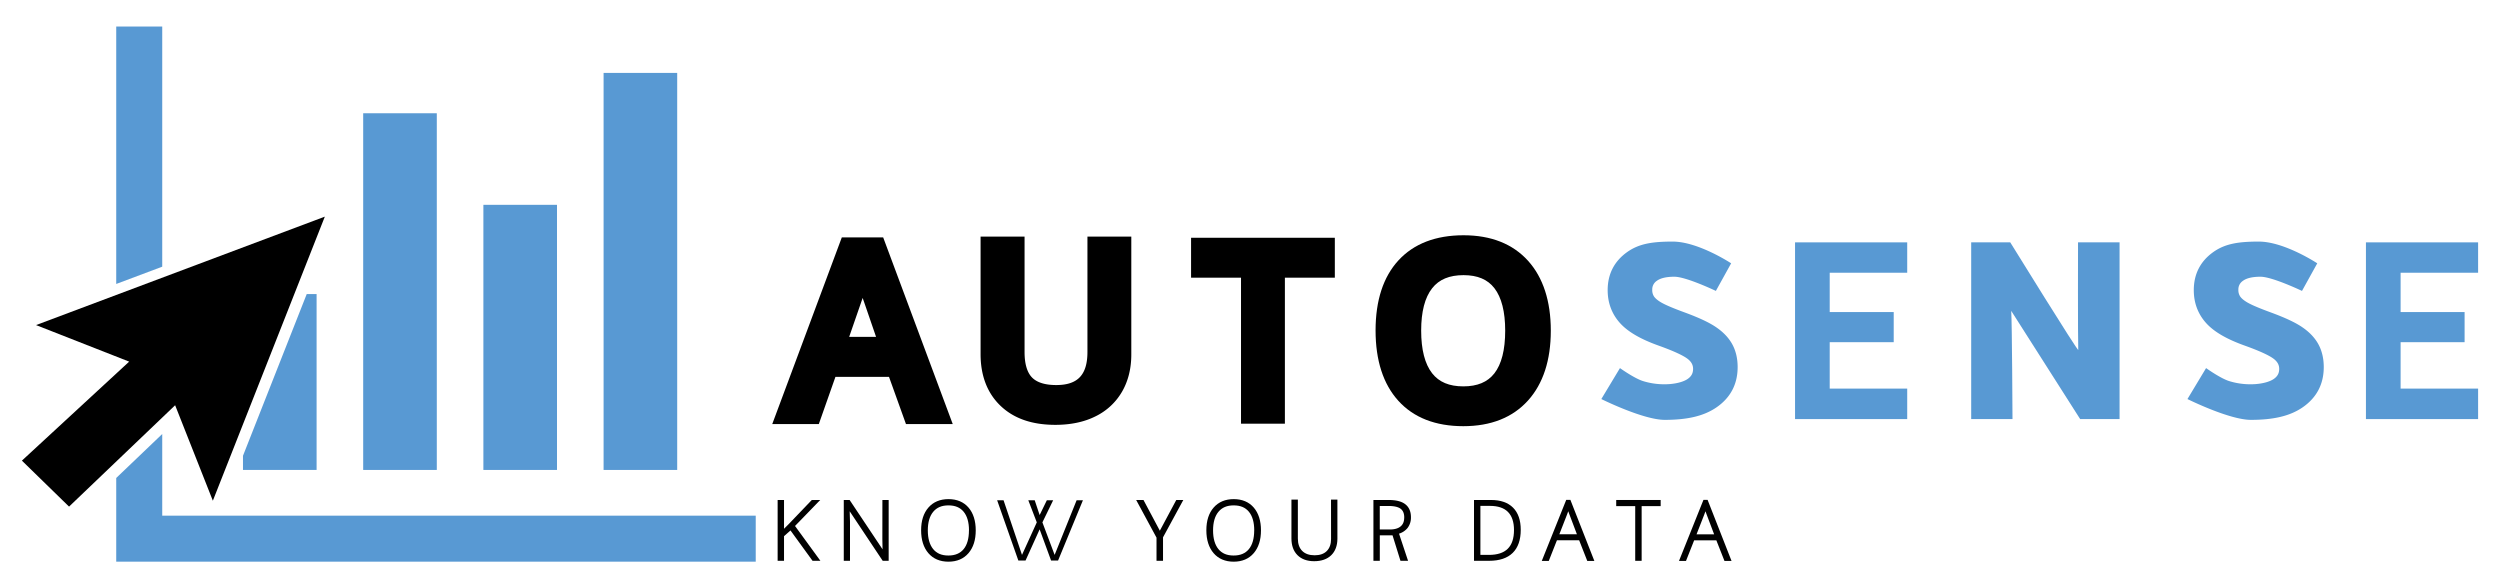 <svg id="Layer_1" data-name="Layer 1" xmlns="http://www.w3.org/2000/svg" viewBox="0 0 2931.35 689.66"><defs><style>.cls-1{fill:#5899d3;}</style></defs><title>AutoSense Logo_HIRES</title><path d="M987.05,278.38,905.51,497.2h54.6l19.47-55.3h62.82l19.88,55.3h54.83l-81.54-218.82Zm24.43,71c.52,1.52,1,2.81,1.39,3.88L1027.22,395H995.69l13.61-39.28C1010.06,353.57,1010.78,351.48,1011.48,349.39Z"/><path d="M1275.07,412.58c0,26.91-11.28,38.91-36.59,38.91-13.09,0-22.64-3-28.39-8.87s-8.75-16-8.75-29.77V277.43h-51.57V415.16c0,25.46,7.9,45.9,23.49,60.77s37,22.22,64.13,22.22c18,0,33.84-3.33,47-9.91A72.61,72.61,0,0,0,1315.79,459c7.11-12.42,10.71-27,10.71-43.29V277.43h-51.43Z"/><polygon points="1396.58 325.59 1455.14 325.59 1455.14 496.79 1506.58 496.79 1506.58 325.59 1565.14 325.59 1565.14 278.79 1396.58 278.79 1396.58 325.59"/><path d="M1716.06,275.86c-32.67,0-58.35,9.91-76.34,29.47-17.79,19.33-26.81,47-26.81,82.12s8.95,62.85,26.61,82.39c17.9,19.83,43.56,29.88,76.26,29.88,32.34,0,57.86-10.13,75.86-30.09,17.75-19.68,26.74-47.24,26.74-81.91s-9-62.32-26.67-81.92C1773.75,285.93,1748.3,275.86,1716.06,275.86Zm36.09,162c-8,10.22-19.93,15.18-36.37,15.18s-28.47-5-36.55-15.36c-8.53-10.92-12.85-27.72-12.85-50s4.34-38.86,12.89-49.72c8.13-10.32,20.17-15.34,36.79-15.34,16.4,0,28.23,5,36.18,15.27,8.41,10.88,12.67,27.63,12.67,49.79C1764.91,410.22,1760.61,427.09,1752.15,437.87Z"/><path class="cls-1" d="M2012.37,383.78c-8-5.5-20-11.15-36.6-17.27-13.47-4.92-22.79-8.87-27.71-11.72-5.23-3-7.62-5.61-8.73-7.26a13.67,13.67,0,0,1-2-7.83,12,12,0,0,1,5.3-10.38c4.32-3.21,11.26-4.84,20.64-4.84,13.87,0,48.66,16.63,48.66,16.63l17.91-32.36s-38.57-25.48-68.53-25.48c-23.21,0-39.33,2.22-53.5,12.37-15.1,10.8-22.75,25.79-22.75,44.58,0,14.81,4.8,27.71,14.25,38.34,9.1,10.22,23.82,18.89,45,26.5,22.38,8,31.4,13.16,35,16.11,4,3.28,5.9,6.88,5.9,11.33,0,5.07-1.92,8.69-6.23,11.75-8.75,6.19-31,9.31-52.61,2.53-10.17-3.2-26.9-15.17-26.9-15.17l-21.85,36.29s49,24.41,74.39,24.41c26,0,45.79-4.28,61-14.9,16.22-11.32,24.44-27.13,24.44-47,0-10-2.08-18.94-6.19-26.54S2020.85,389.58,2012.37,383.78Z"/><path class="cls-1" d="M2699.67,383.78c-8-5.5-20-11.15-36.6-17.27-13.47-4.92-22.79-8.87-27.71-11.72-5.23-3-7.63-5.61-8.73-7.26a13.67,13.67,0,0,1-2.05-7.83,12,12,0,0,1,5.3-10.38c4.31-3.21,11.26-4.84,20.64-4.84,13.87,0,48.66,16.63,48.66,16.63l17.9-32.36s-38.56-25.48-68.52-25.48c-23.21,0-39.33,2.22-53.51,12.37-15.09,10.8-22.74,25.79-22.74,44.58,0,14.81,4.79,27.71,14.25,38.34,9.1,10.22,23.82,18.89,45,26.5,22.38,8,31.4,13.16,35,16.11,4,3.28,5.9,6.88,5.9,11.33,0,5.07-1.92,8.69-6.24,11.75-8.75,6.19-31,9.31-52.6,2.53-10.18-3.2-26.9-15.17-26.9-15.17l-21.85,36.29s49,24.41,74.38,24.41c26,0,45.79-4.28,61-14.9,16.23-11.32,24.45-27.13,24.45-47,0-10-2.09-18.94-6.19-26.54S2708.14,389.58,2699.67,383.78Z"/><polygon class="cls-1" points="2104.76 491.4 2236.28 491.4 2236.28 455.65 2145.41 455.65 2145.41 401.23 2220.45 401.23 2220.45 365.9 2145.41 365.9 2145.41 319.79 2236.28 319.79 2236.28 284.18 2104.76 284.18 2104.76 491.4"/><polygon class="cls-1" points="2905.68 319.79 2905.68 284.18 2774.16 284.18 2774.16 491.4 2905.68 491.4 2905.68 455.65 2814.8 455.65 2814.8 401.23 2889.84 401.23 2889.84 365.9 2814.8 365.9 2814.8 319.79 2905.68 319.79"/><path class="cls-1" d="M2436.84,410.24c.13,3.18-79.74-126.06-79.74-126.06h-45.8V491.4h48.43s-.5-112.17-1.5-126.9l80.84,126.9h46.21V284.18h-48.71S2436.29,397.05,2436.84,410.24Z"/><polygon points="961.73 586.25 951.87 586.25 924.6 614.71 919.3 620.01 919.3 586.25 911.81 586.25 911.81 657.57 919.3 657.57 919.3 628.66 926.88 621.97 952.74 657.57 961.95 657.57 932.19 616.73 961.73 586.25"/><path d="M1034.6,632.37c0,3.72.08,7.65.23,11.74l-38.62-57.86h-6.85v71.31h7.3V611.72c0-3-.12-7-.36-12.23L1035,657.56H1042V586.25h-7.35Z"/><path d="M1112.13,585.24c-9.87,0-17.78,3.32-23.51,9.87s-8.57,15.47-8.57,26.68,2.85,20.25,8.49,26.81,13.6,10,23.51,10,17.85-3.35,23.54-10,8.5-15.55,8.5-26.71-2.84-20.19-8.45-26.72S1122.08,585.24,1112.13,585.24Zm24,36.65c0,9.55-2.1,17-6.24,22s-10,7.48-17.89,7.48-13.68-2.47-17.83-7.55-6.27-12.47-6.27-21.93,2.13-16.77,6.34-21.81,10-7.5,17.84-7.5,13.68,2.43,17.81,7.43S1136.18,612.36,1136.18,621.89Z"/><polygon points="1236.6 650.64 1222.26 612.49 1234.86 586.59 1227.46 586.59 1219.02 603.94 1213.24 586.59 1205.73 586.59 1215.67 612.49 1198.33 650.64 1176.71 586.59 1169.19 586.59 1194.05 657.23 1202.49 657.23 1219.02 620.69 1232.43 657.23 1240.64 657.23 1269.77 586.59 1262.37 586.59 1236.6 650.64"/><polygon points="1359.96 622.28 1340.77 586.25 1332.2 586.25 1356.06 630.41 1356.06 657.57 1363.69 657.57 1363.69 630.04 1387.47 586.25 1379.23 586.25 1359.96 622.28"/><path d="M1446.6,585.24c-9.88,0-17.79,3.32-23.53,9.87s-8.57,15.47-8.57,26.68,2.86,20.25,8.5,26.81,13.59,10,23.5,10,17.87-3.35,23.55-10,8.49-15.55,8.49-26.71-2.84-20.19-8.44-26.72S1456.53,585.24,1446.6,585.24Zm24,36.65c0,9.55-2.11,17-6.25,22s-10,7.48-17.89,7.48-13.67-2.47-17.83-7.55-6.26-12.47-6.26-21.93,2.13-16.77,6.33-21.81,10-7.5,17.86-7.5,13.66,2.43,17.8,7.43S1470.64,612.36,1470.64,621.89Z"/><path d="M1560.72,632c0,6-1.68,10.75-5,14.09s-8.11,5-14.25,5c-6.29,0-11.2-1.72-14.58-5.12s-5.1-8.26-5.1-14.46V585.78h-7.53v45.56c0,8.31,2.38,14.91,7.08,19.61s11.28,7.08,19.56,7.08c8.5,0,15.24-2.37,20-7s7.26-11.24,7.26-19.46V585.78h-7.49Z"/><path d="M1650.48,619a20,20,0,0,0,3.91-12.47c0-6.73-2.23-11.86-6.62-15.27s-10.92-5-19.69-5h-17.69v71.31h7.49V627.67h14.92l9.3,29.89H1651l-10.58-31.82A20.78,20.78,0,0,0,1650.48,619Zm-4-12.09c0,4.65-1.4,8-4.28,10.38s-7.18,3.57-12.62,3.57h-11.75V593.27h10c6.74,0,11.61,1.1,14.48,3.29S1646.53,602.06,1646.53,606.89Z"/><path d="M1748.22,586.25h-19.89v71.31h17.78c12,0,21.28-3.1,27.55-9.23s9.47-15.25,9.47-27.08c0-11.3-3-20-9-26S1759.49,586.25,1748.22,586.25Zm27,35.19c0,19.65-9.62,29.2-29.4,29.2h-10V593.17h11.28c9.26,0,16.33,2.37,21,7.05S1775.22,612,1775.22,621.44Z"/><path d="M1841.36,586.11h-4.89L1807.8,657.7H1816l9.57-24.21h26.05l9.52,24.21h8.3L1841.69,587Zm7.64,40.36h-20.62l8.89-22.77c.55-1.33,1.07-2.74,1.57-4.24.56,1.63,1.06,3,1.51,4.1Z"/><polygon points="1895.07 593.45 1917.36 593.45 1917.36 657.57 1924.89 657.57 1924.89 593.45 1947.19 593.45 1947.19 586.25 1895.07 586.25 1895.07 593.45"/><path d="M2002.57,587l-.33-.85h-4.88l-28.68,71.59h8.21l9.58-24.21h26L2022,657.7h8.29Zm7.31,39.51h-20.62l8.9-22.77c.54-1.33,1.06-2.74,1.56-4.24.56,1.63,1.06,3,1.51,4.1Z"/><rect class="cls-1" x="707.73" y="85.49" width="86.31" height="465.54"/><rect class="cls-1" x="566.79" y="240.16" width="86.31" height="310.87"/><rect class="cls-1" x="425.85" y="132.8" width="86.31" height="418.23"/><polygon class="cls-1" points="190.22 604.63 190.22 508.89 136.28 560.44 136.28 658.57 886.13 658.57 886.13 604.63 190.22 604.63"/><polygon class="cls-1" points="190.22 312.7 190.22 31.09 136.28 31.09 136.28 332.96 190.22 312.7"/><polygon points="42.26 381.17 380.88 254.02 249.58 587.11 205.35 475.16 80.96 594.02 25.68 540.12 151.45 424.02 42.26 381.17"/><polygon class="cls-1" points="284.91 534.4 284.91 551.03 371.23 551.03 371.23 344.83 359.64 344.83 284.91 534.4"/></svg>